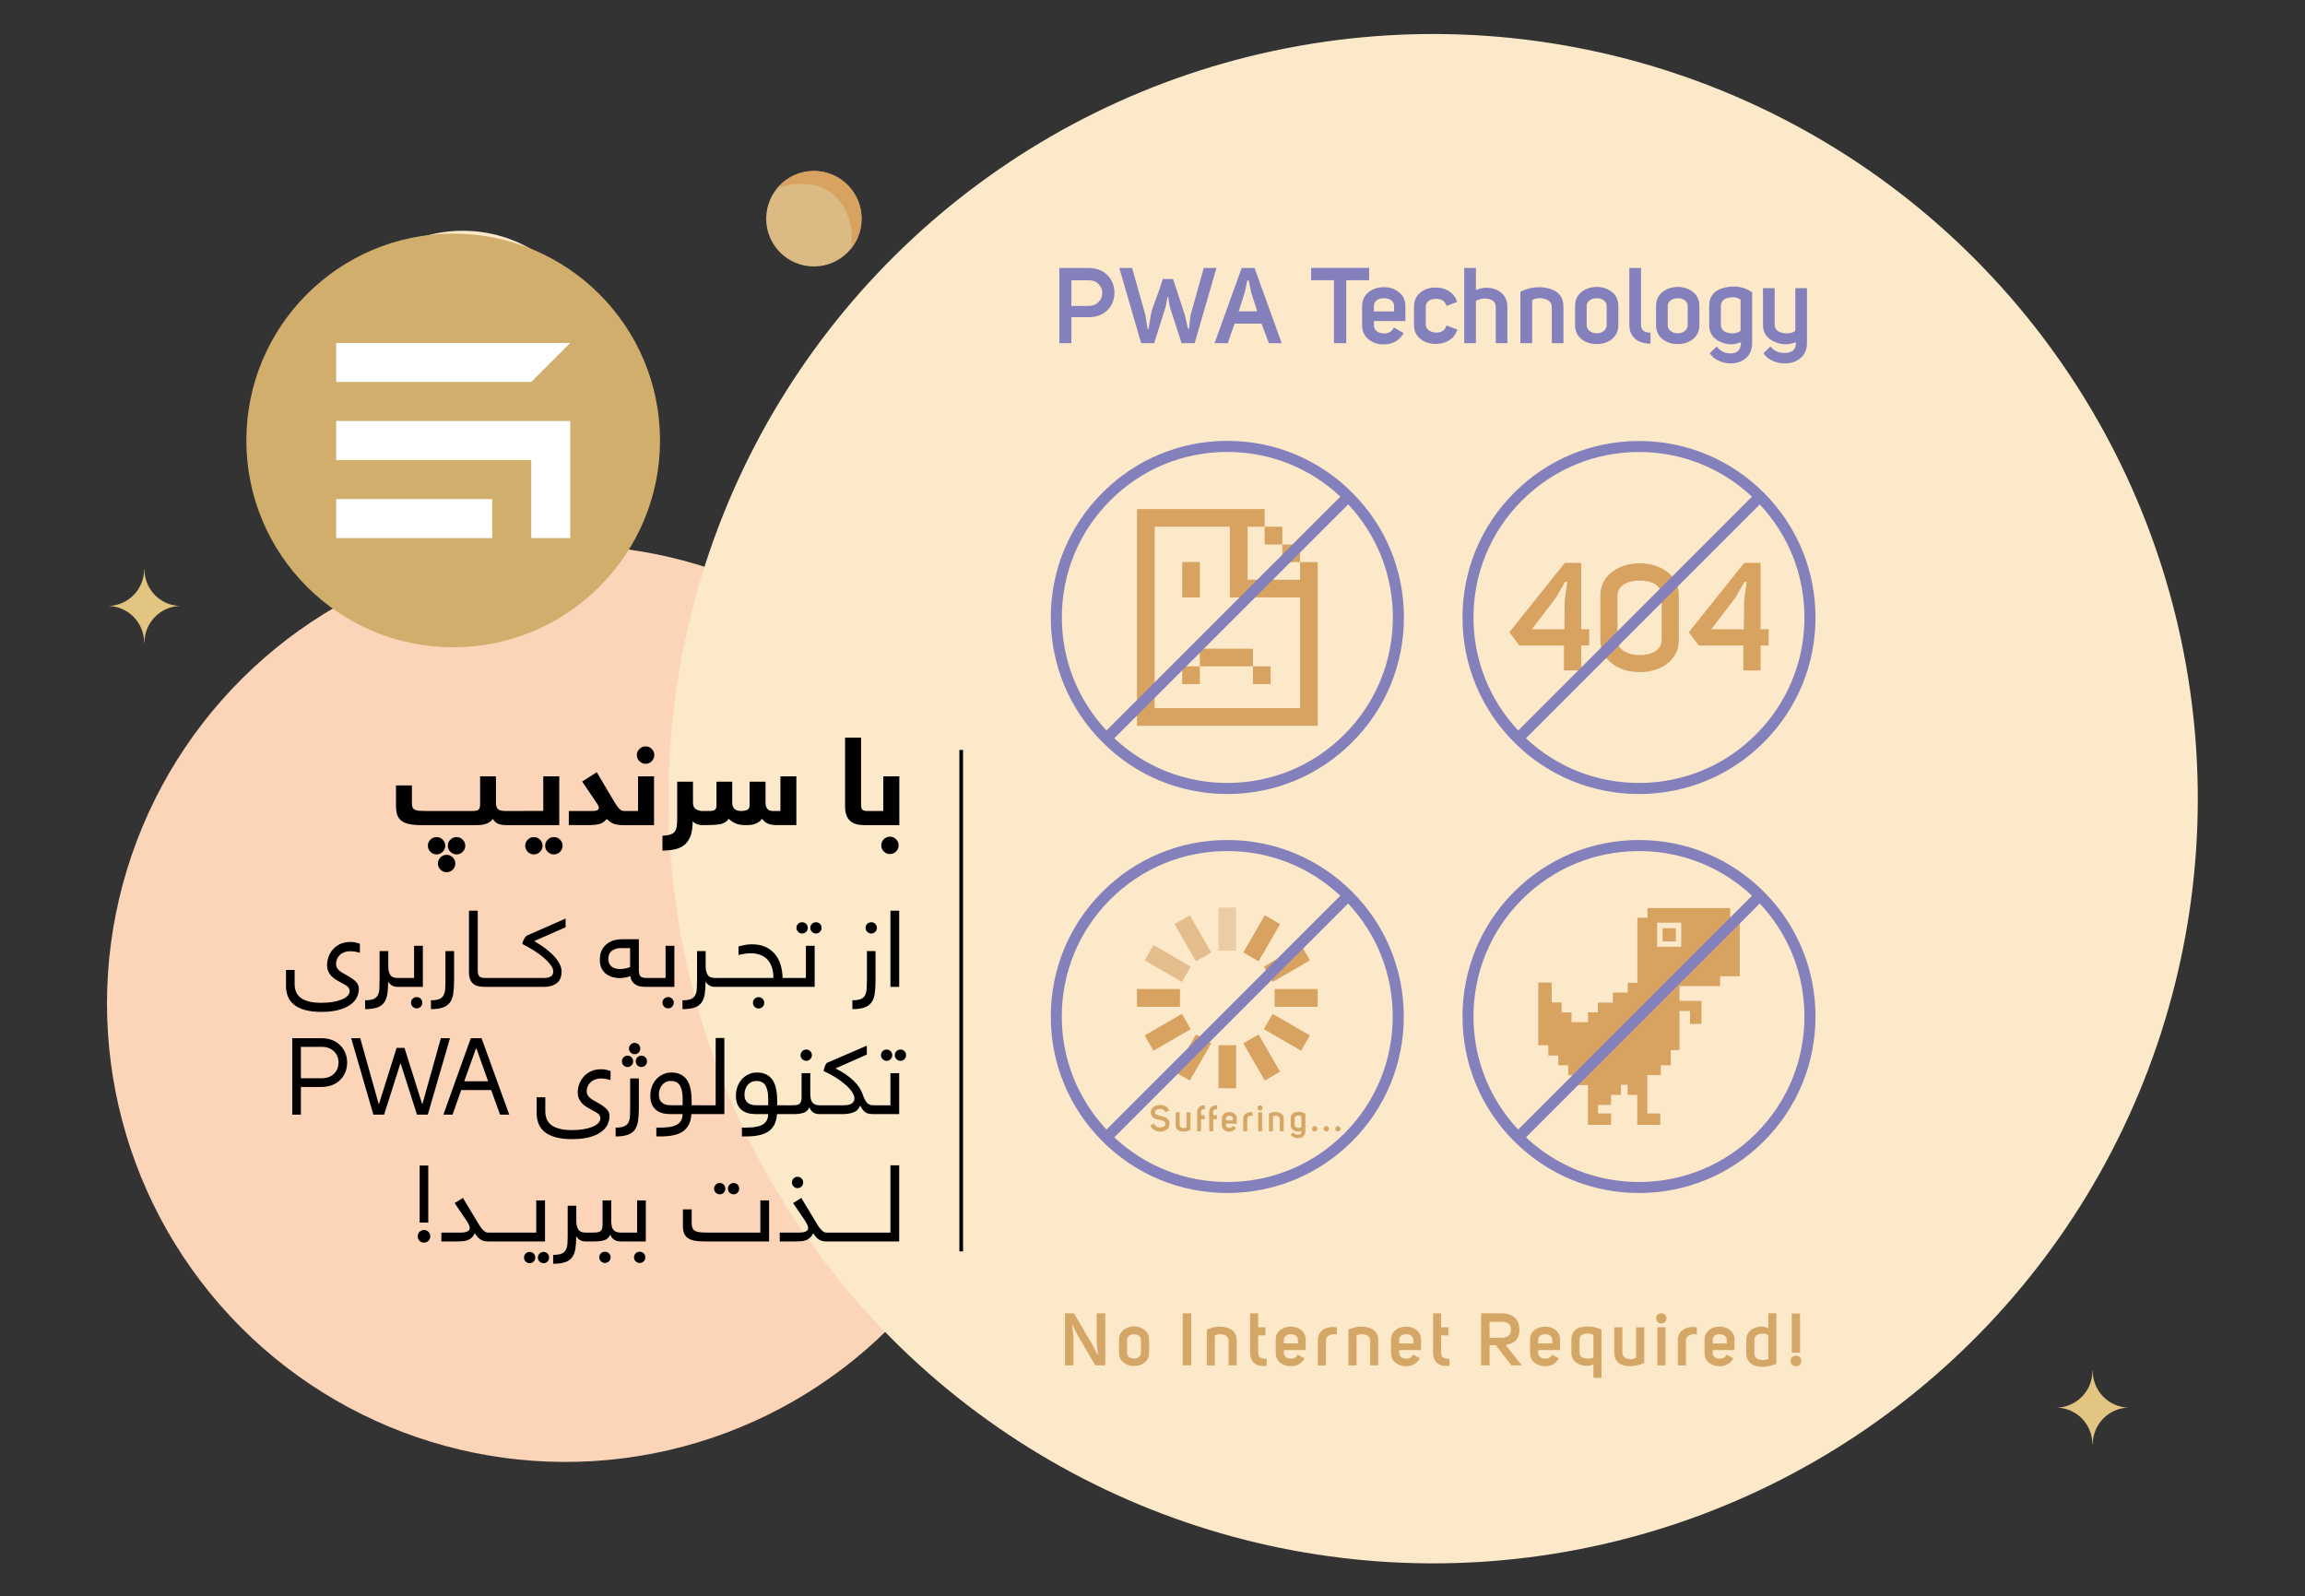 <?xml version="1.0" encoding="UTF-8"?>
<!DOCTYPE svg PUBLIC "-//W3C//DTD SVG 1.1//EN" "http://www.w3.org/Graphics/SVG/1.1/DTD/svg11.dtd">
<!-- Creator: CorelDRAW X7 -->
<svg xmlns="http://www.w3.org/2000/svg" xml:space="preserve" width="100%" height="100%" version="1.1" style="shape-rendering:geometricPrecision; text-rendering:geometricPrecision; image-rendering:optimizeQuality; fill-rule:evenodd; clip-rule:evenodd"
viewBox="0 0 33132 22946"
 xmlns:xlink="http://www.w3.org/1999/xlink">
 <rect x="0" y="0" width="33132" height="22946" fill="#333333" stroke="none"/>
 <defs>
  <style type="text/css">
   <![CDATA[
    .fil0 {fill:none}
    .fil13 {fill:#EBCCA6}
    .fil8 {fill:#D2AE6D}
    .fil14 {fill:#E5BD8D}
    .fil11 {fill:#D8A261}
    .fil12 {fill:#8480BC}
    .fil2 {fill:#FCD5B8}
    .fil1 {fill:#FCE9CA}
    .fil9 {fill:white}
    .fil6 {fill:#DBBB83;fill-rule:nonzero}
    .fil4 {fill:#D5A767;fill-rule:nonzero}
    .fil7 {fill:#D8A261;fill-rule:nonzero}
    .fil5 {fill:#8480BC;fill-rule:nonzero}
    .fil10 {fill:black;fill-rule:nonzero}
    .fil3 {fill:#E3C582;fill-rule:nonzero}
   ]]>
  </style>
 </defs>
 <g id="Layer_x0020_1">
  <g id="_2565968748192">
   <rect class="fil0" width="33132" height="22946"/>
   <g>
    <g>
     <circle class="fil1" transform="matrix(-0.151 0.131 0.131 0.151 6652.95 5275.05)" r="9796"/>
     <circle class="fil2" transform="matrix(-0.507 0.442 0.442 0.507 8126.9 14424.7)" r="9796"/>
     <circle class="fil1" transform="matrix(-0.846 0.737 0.737 0.846 20599.9 11480.2)" r="9796"/>
    </g>
    <path class="fil3" d="M1564 8710c281,10 506,240 508,525l4 0c2,-285 227,-515 507,-525 -281,-9 -507,-241 -507,-528l-4 0c0,287 -226,519 -508,528z"/>
    <path class="fil4" d="M15430 19208l0 418 -122 0 0 -749 129 0 260 442 77 149 8 -1 -18 -162 0 -428 123 0 0 749 -143 0 -255 -434 -70 -143 -8 2 19 157zm872 -29c-27,0 -50,6 -69,19 -21,14 -32,33 -32,57l0 191c0,25 11,45 32,61 20,14 42,21 69,21 24,0 47,-7 66,-21 21,-16 32,-36 32,-61l0 -191c0,-24 -10,-44 -32,-57 -19,-13 -41,-19 -66,-19zm-217 76c0,-60 23,-107 68,-142 41,-31 91,-47 149,-48 58,1 107,17 147,48 45,35 68,82 68,142l0 191c0,60 -23,107 -68,142 -40,31 -89,47 -147,47 -60,0 -109,-16 -149,-47 -45,-35 -68,-82 -68,-142l0 -191zm915 -378l122 0 0 749 -122 0 0 -749zm347 237c89,-45 180,-57 273,-35 104,24 156,86 156,185l0 362 -116 0 0 -361c-2,-43 -28,-70 -78,-82 -45,-11 -85,-6 -119,15l0 428 -116 0 0 -512zm860 517c-69,10 -124,0 -167,-29 -47,-34 -71,-88 -71,-162l0 -563 116 0 0 201 104 0 0 116 -104 0 0 245c0,39 12,65 37,78 17,9 45,14 85,14l0 100zm449 -376c0,-24 -11,-44 -32,-58 -20,-13 -43,-19 -70,-19 -28,0 -51,6 -69,20 -21,15 -31,34 -30,59l0 53 201 0 0 -55zm95 270c-42,75 -108,113 -197,113 -58,0 -108,-16 -149,-47 -45,-35 -67,-82 -68,-142l0 -192c0,-60 23,-107 68,-142 41,-31 90,-46 149,-46 58,0 107,15 146,46 46,35 68,82 68,142l0 149 -313 0 0 43c-1,21 8,39 24,54 15,14 35,22 59,25 56,6 94,-13 116,-58l97 55zm353 -447c9,-3 26,-4 50,-4 21,0 42,2 62,6l0 103c-34,-10 -67,-8 -100,6 -38,15 -57,41 -57,75l0 362 -116 0 0 -364c0,-76 34,-131 102,-165 13,-7 31,-13 52,-18l7 -1zm278 36c90,-45 181,-57 274,-35 103,24 155,86 155,185l0 362 -116 0 0 -361c-2,-43 -28,-70 -78,-82 -45,-11 -84,-6 -118,15l0 428 -117 0 0 -512zm932 141c0,-24 -11,-44 -32,-58 -20,-13 -43,-19 -70,-19 -28,0 -51,6 -69,20 -21,15 -31,34 -30,59l0 53 201 0 0 -55zm95 270c-42,75 -108,113 -197,113 -58,0 -108,-16 -149,-47 -45,-35 -67,-82 -68,-142l0 -192c0,-60 23,-107 68,-142 41,-31 90,-46 149,-46 58,0 107,15 146,46 46,35 68,82 68,142l0 149 -313 0 0 43c-1,21 7,39 24,54 15,14 35,22 59,25 56,6 94,-13 116,-58l97 55zm427 106c-69,10 -124,0 -166,-29 -48,-34 -71,-88 -71,-162l0 -563 115 0 0 201 105 0 0 116 -105 0 0 245c0,39 12,65 37,78 17,9 45,14 85,14l0 100zm1039 -5l-149 0 -225 -290 -90 0 0 290 -122 0 0 -749 289 0c79,0 140,18 185,54 50,39 76,99 78,178 0,131 -66,205 -198,223l232 294zm-296 -397c93,0 139,-40 139,-119 0,-76 -46,-112 -139,-110l-168 0 0 229 168 0zm733 26c0,-24 -11,-44 -32,-58 -20,-13 -43,-19 -70,-19 -28,0 -52,6 -70,20 -20,15 -30,34 -29,59l0 53 201 0 0 -55zm95 270c-43,75 -108,113 -197,113 -59,0 -108,-16 -149,-47 -45,-35 -68,-82 -68,-142l0 -192c0,-60 23,-107 68,-142 40,-31 90,-46 149,-46 58,0 107,15 146,46 45,35 68,82 68,142l0 149 -313 0 0 43c-1,21 7,39 24,54 15,14 34,22 58,25 56,6 95,-13 117,-58l97 55zm613 280l-116 0 0 -194c-69,29 -138,28 -206,-2 -73,-32 -110,-87 -111,-163l0 -188c0,-104 53,-166 158,-185 89,-17 180,-4 275,38l0 694zm-116 -619c-44,-19 -86,-24 -129,-14 -47,11 -71,39 -71,84l0 190c3,41 28,67 75,77 38,10 80,7 125,-8l0 -329zm730 405c-103,44 -197,57 -282,38 -99,-21 -148,-82 -148,-183l0 -368 116 0 0 370c3,43 28,70 76,83 44,11 85,7 122,-14l0 -439 116 0 0 513zm172 -641c0,-21 7,-39 21,-53 15,-14 32,-21 53,-21 21,0 39,7 52,21 15,14 22,32 22,53 0,21 -7,39 -22,53 -14,14 -31,21 -52,21 -21,0 -38,-7 -53,-21 -14,-15 -21,-33 -21,-53zm17 127l0 549 117 0 0 -549 -117 0zm456 1c9,-3 26,-4 50,-4 21,0 42,2 62,6l0 103c-34,-10 -67,-8 -100,6 -38,15 -57,41 -57,75l0 362 -116 0 0 -364c0,-76 34,-131 102,-165 13,-7 31,-13 52,-18l7 -1zm541 177c0,-24 -11,-44 -32,-58 -20,-13 -43,-19 -70,-19 -28,0 -52,6 -70,20 -20,15 -30,34 -29,59l0 53 201 0 0 -55zm95 270c-43,75 -108,113 -197,113 -59,0 -108,-16 -149,-47 -45,-35 -68,-82 -68,-142l0 -192c0,-60 23,-107 68,-142 40,-31 90,-46 149,-46 58,0 107,15 146,46 45,35 68,82 68,142l0 149 -313 0 0 43c-1,21 7,39 24,54 15,14 34,22 58,25 56,6 95,-13 117,-58l97 55zm619 -649l0 727c-99,40 -189,52 -270,37 -101,-18 -155,-77 -163,-179l0 -202c0,-77 37,-133 112,-167 70,-32 139,-32 205,0l0 -216 116 0zm-116 315c-36,-23 -77,-29 -122,-18 -48,12 -74,39 -78,81l0 207c2,44 28,71 78,82 43,10 84,7 122,-10l0 -342zm456 253l-119 0 0 -564 119 0 0 564zm-136 118c0,-22 8,-40 23,-55 14,-15 32,-22 53,-22 22,0 41,7 56,22 15,15 22,33 22,55 0,21 -7,40 -22,55 -15,15 -34,22 -56,22 -21,0 -39,-7 -53,-22 -15,-15 -23,-33 -23,-55z"/>
    <path class="fil5" d="M15400 4933l-173 0 0 -1081 418 0c117,0 211,37 281,111 62,68 93,149 93,244 0,97 -31,178 -93,243 -69,73 -162,109 -279,109l-247 0 0 374zm245 -536c62,0 112,-20 150,-60 33,-35 49,-77 49,-127 0,-48 -17,-90 -51,-125 -36,-39 -86,-57 -148,-56l-245 0 0 368 245 0zm945 536l-187 0 -314 -1081 184 0 191 676c-1,0 9,67 32,202l13 0 34 -209c11,-72 49,-156 86,-258 38,-108 67,-192 85,-252l148 0 168 513c-1,0 14,67 46,203l14 0 24 -202 189 -673 182 0 -313 1081 -188 0 -171 -529 -21 -135 -11 0c-17,89 -25,134 -24,134l-167 530zm1258 -1081l185 0 390 1081 -184 0 -106 -281 -387 0c-12,35 -28,82 -50,141l-48 140 -190 0 390 -1081zm136 349l-34 -170 -21 0 -37 173 -87 271 267 0 -88 -274zm1696 -351l0 178 -329 0 0 905 -177 0 0 -905 -328 0 0 -178 834 0zm359 547c0,-35 -16,-63 -46,-84 -29,-18 -62,-27 -101,-27 -41,0 -75,9 -101,29 -29,21 -43,50 -42,85l0 77 290 0 0 -80zm137 391c-61,107 -156,161 -284,162 -85,0 -156,-22 -215,-68 -65,-50 -98,-119 -98,-204l0 -278c0,-87 33,-155 98,-204 58,-45 130,-68 215,-68 83,0 154,23 211,68 65,49 98,117 98,204l0 215 -452 0 0 63c-1,30 10,56 35,78 21,19 49,31 84,35 81,9 137,-19 168,-84l140 81zm149 -384c0,-86 33,-154 98,-204 58,-45 129,-67 214,-67 69,0 130,15 183,47 62,37 104,90 124,160l-153 58c-20,-72 -73,-106 -157,-102 -86,4 -132,40 -140,107l0 270c4,32 19,57 47,76 26,19 57,29 93,31 84,4 137,-30 157,-102l156 58c-20,70 -61,124 -125,160 -54,32 -116,47 -185,47 -85,0 -156,-22 -214,-67 -65,-49 -98,-118 -98,-204l0 -268zm890 -552l0 317c102,-43 201,-44 297,-3 103,46 155,129 155,249l0 518 -167 0 0 -519c0,-64 -36,-103 -108,-118 -66,-12 -125,-2 -177,31l0 606 -168 0 0 -1081 168 0zm639 342c130,-65 261,-82 395,-51 150,35 224,124 224,268l0 522 -167 0 0 -521c-3,-62 -40,-101 -112,-119 -65,-15 -122,-8 -171,22l0 618 -169 0 0 -739zm1098 93c-39,0 -72,9 -99,28 -30,20 -46,48 -46,82l0 276c0,36 16,65 46,88 28,20 61,30 99,30 36,0 68,-10 96,-30 31,-23 46,-52 46,-88l0 -276c0,-35 -15,-62 -46,-82 -27,-19 -59,-28 -96,-28zm-312 110c0,-86 32,-154 97,-204 59,-45 131,-68 215,-69 84,1 154,24 213,69 65,50 97,118 97,204l0 276c0,87 -32,155 -97,205 -59,45 -129,67 -213,68 -85,-1 -157,-23 -215,-68 -65,-50 -97,-118 -97,-205l0 -276zm1085 542c-96,0 -172,-24 -226,-73 -52,-48 -79,-114 -79,-199l0 -815 168 0 0 815c0,77 46,115 137,115l0 157zm392 -652c-39,0 -72,9 -99,28 -31,20 -46,48 -46,82l0 276c0,36 15,65 46,88 28,20 61,30 99,30 36,0 68,-10 96,-30 30,-23 46,-52 46,-88l0 -276c0,-35 -15,-62 -46,-82 -27,-19 -59,-28 -96,-28zm-313 110c0,-86 33,-154 98,-204 59,-45 131,-68 215,-69 83,1 154,24 213,69 65,50 97,118 97,204l0 276c0,87 -32,155 -97,205 -59,45 -130,67 -213,68 -86,-1 -157,-23 -215,-68 -65,-50 -98,-118 -98,-205l0 -276zm872 583c53,70 123,103 211,100 93,-5 138,-59 137,-162 -102,43 -203,41 -301,-7 -104,-48 -155,-128 -155,-239l0 -274c0,-144 77,-233 233,-267 145,-30 273,-7 384,70l0 732c0,83 -25,151 -75,201 -44,46 -104,75 -177,86 -69,10 -136,2 -202,-23 -69,-26 -120,-67 -155,-120l100 -97zm343 -673c-47,-33 -104,-42 -172,-28 -73,16 -110,56 -111,119l0 275c4,62 41,99 111,113 67,14 124,3 172,-30l0 -449zm954 -165l0 791c0,83 -26,151 -78,201 -46,46 -106,75 -182,86 -71,10 -140,2 -208,-23 -70,-26 -122,-67 -157,-120l101 -97c52,68 126,99 223,92 102,-8 149,-60 141,-154 -104,43 -207,41 -309,-7 -109,-48 -163,-128 -163,-239l0 -530 168 0 0 531c4,62 43,99 119,113 71,14 130,3 178,-30l0 -614 167 0z"/>
    <path class="fil6" d="M11013 3144c0,379 307,686 686,686 378,0 685,-307 685,-686 0,-379 -307,-686 -685,-686 -379,0 -686,307 -686,686z"/>
    <path class="fil7" d="M12229 3579c97,-118 155,-270 155,-435 0,-379 -307,-686 -685,-686 -212,0 -401,96 -527,246 0,0 518,-198 837,120 318,319 220,755 220,755z"/>
    <circle class="fil8" cx="6514" cy="6331" r="2973"/>
    <path class="fil9" d="M7075 7173l0 561 -2243 0 0 -561 2243 0zm-2243 -1683l0 -561c1122,0 2243,0 3365,0l-561 561c-935,0 -1869,0 -2804,0zm3365 561c0,561 0,1122 0,1683l-561 0 0 -1122 0 0 -2804 0 0 -561c1122,0 2243,0 3365,0z"/>
    <path class="fil10" d="M7270 11860c-34,0 -68,-5 -102,-16 -34,-12 -62,-36 -84,-73 -14,20 -31,36 -50,48 -19,12 -40,21 -62,27 -23,6 -46,10 -70,12 -24,1 -48,2 -71,2l-774 0c-70,0 -128,-5 -175,-15 -47,-10 -85,-26 -113,-48 -28,-23 -48,-52 -60,-87 -11,-35 -17,-78 -17,-129l0 -291 229 0 0 260c0,24 3,42 9,56 6,13 16,24 31,32 16,8 36,13 62,16 26,2 59,3 99,3l672 0c40,0 68,-6 84,-18 15,-13 23,-40 23,-83l0 -397 228 0 0 377c0,43 9,75 27,93 18,19 56,28 114,28 9,0 18,1 26,3 8,2 16,6 22,13 7,6 12,15 15,28 4,13 5,31 5,54 0,40 -5,67 -16,82 -12,16 -29,23 -52,23zm6573 -1080l-53 0 0 7207 53 0 0 -3525 0 -3682zm-3905 5234c-4,63 -17,114 -39,155 -22,41 -52,74 -90,98 -38,25 -83,42 -135,52 -53,11 -111,16 -176,16l-64 0 0 -127 47 0c47,0 91,-3 131,-7 41,-5 75,-14 104,-28 30,-14 53,-33 69,-58 17,-25 26,-59 27,-101l-173 0c-42,0 -80,-4 -115,-13 -36,-10 -66,-25 -93,-46 -26,-21 -46,-48 -61,-82 -15,-33 -22,-75 -22,-125 0,-42 7,-83 20,-123 14,-40 34,-75 60,-106 27,-30 58,-55 96,-74 37,-19 79,-29 127,-29 53,0 98,10 135,29 37,19 67,46 90,80 23,35 39,77 49,126 11,49 16,104 16,164l0 72 108 0c40,0 61,21 61,62 0,25 -5,42 -15,52 -9,9 -25,13 -46,13l-111 0zm-467 -279c0,52 15,90 45,115 30,25 74,37 132,37l164 0 0 -101c0,-77 -13,-137 -38,-182 -26,-44 -70,-66 -132,-66 -29,0 -55,6 -76,17 -22,12 -39,27 -53,46 -14,19 -25,40 -32,64 -7,23 -10,47 -10,70zm577 279c-41,0 -61,-20 -61,-61 0,-25 4,-43 14,-52 10,-9 25,-14 47,-14l239 0 0 -967 125 0 0 1094 -364 0zm1120 0c-4,63 -17,114 -39,155 -22,41 -52,74 -90,98 -38,25 -83,42 -136,52 -52,11 -110,16 -175,16l-64 0 0 -127 47 0c47,0 91,-3 131,-7 40,-5 75,-14 104,-28 30,-14 52,-33 69,-58 17,-25 26,-59 27,-101l-173 0c-42,0 -81,-4 -116,-13 -35,-10 -65,-25 -92,-46 -26,-21 -46,-48 -61,-82 -15,-33 -22,-75 -22,-125 0,-42 7,-83 20,-123 14,-40 34,-75 60,-106 26,-30 58,-55 95,-74 38,-19 80,-29 128,-29 53,0 98,10 135,29 37,19 67,46 90,80 23,35 39,77 49,126 11,49 16,104 16,164l0 72 107 0c41,0 62,21 62,62 0,25 -5,42 -15,52 -9,9 -25,13 -47,13l-110 0zm-467 -279c0,52 15,90 45,115 29,25 74,37 132,37l164 0 0 -101c0,-77 -13,-137 -38,-182 -26,-44 -70,-66 -132,-66 -29,0 -55,6 -76,17 -22,12 -39,27 -54,46 -14,19 -24,40 -31,64 -7,23 -10,47 -10,70zm577 279c-41,0 -62,-20 -62,-61 0,-25 5,-43 15,-52 10,-9 25,-14 47,-14l102 0c25,0 46,-1 63,-3 18,-2 32,-7 44,-14 12,-8 20,-19 26,-34 6,-15 9,-35 9,-60l0 -351 125 0 0 294c0,25 2,48 6,69 3,21 10,39 20,53 10,14 24,26 41,34 18,8 40,12 67,12 41,0 61,21 61,62 0,25 -5,42 -14,52 -10,9 -26,13 -47,13 -40,0 -72,-9 -97,-28 -24,-19 -41,-43 -49,-71 -19,42 -48,69 -87,81 -39,12 -87,18 -145,18l-125 0zm229 -847c0,-23 9,-42 24,-58 17,-16 36,-23 58,-23 23,0 42,7 57,23 16,16 24,35 24,58 0,22 -8,41 -24,57 -15,16 -34,24 -57,24 -22,0 -41,-8 -58,-24 -15,-16 -24,-35 -24,-57zm273 847c-41,0 -61,-20 -61,-61 0,-25 5,-43 14,-52 10,-9 26,-14 47,-14l344 0c56,0 97,-9 121,-27 24,-18 37,-42 37,-71 0,-27 -12,-58 -34,-93 -23,-34 -54,-69 -94,-104 -40,-35 -87,-70 -140,-104 -54,-34 -112,-65 -174,-93 1,-12 3,-25 7,-38 3,-13 7,-25 12,-37 5,-11 10,-20 15,-28 5,-8 9,-13 13,-15l573 -247 0 128 -450 199c108,55 194,114 258,176 64,62 107,125 128,187 13,36 24,65 36,86 11,21 23,38 36,51 12,12 26,20 41,24 15,4 32,6 51,6 41,0 61,21 61,62 0,25 -4,42 -14,52 -10,9 -25,13 -47,13 -21,0 -41,-1 -59,-3 -18,-3 -34,-8 -50,-16 -15,-9 -30,-21 -43,-36 -14,-16 -27,-37 -40,-64l-6 0c-19,48 -52,80 -98,95 -46,17 -102,24 -168,24l-316 0zm780 0c-41,0 -61,-20 -61,-61 0,-25 5,-43 14,-52 10,-9 26,-14 47,-14l239 0 0 -462 126 0 0 589 -365 0zm103 -847c0,-23 8,-42 24,-58 16,-16 35,-23 57,-23 23,0 42,7 57,23 16,16 24,35 24,58 0,22 -8,41 -24,57 -15,16 -34,24 -57,24 -22,0 -41,-8 -57,-24 -16,-16 -24,-35 -24,-57zm199 0c0,-23 8,-42 24,-58 16,-16 35,-23 58,-23 22,0 41,7 57,23 15,16 23,35 23,58 0,22 -8,41 -23,57 -16,16 -35,24 -57,24 -23,0 -42,-8 -58,-24 -16,-16 -24,-35 -24,-57zm-8537 457l0 398 -124 0 0 -1099 418 0c116,0 209,36 278,109 62,66 93,147 93,241 0,95 -31,175 -92,241 -69,73 -162,109 -278,110l-295 0zm294 -125c80,0 142,-23 187,-71 40,-42 60,-94 60,-157 0,-61 -21,-113 -61,-155 -46,-47 -108,-70 -186,-69l-294 0 0 452 294 0zm1195 -437l256 813 267 -952 131 0 -319 1099 -155 0 -237 -742 -236 742 -154 0 -319 -1099 130 0 267 952 256 -813 113 0zm953 -139l155 0 398 1099 -132 0 -128 -354 -431 0 -124 354 -132 0 394 -1099zm249 619l-171 -481 -172 481 343 0zm-860 2031l-124 0 0 -820 124 0 0 820zm-151 198c-1,-26 8,-47 25,-64 17,-18 39,-27 64,-27 26,0 47,9 65,27 17,17 26,38 26,64 0,25 -9,47 -26,64 -18,18 -39,26 -65,26 -25,0 -47,-8 -64,-26 -17,-17 -26,-39 -25,-64zm1010 73c-42,0 -77,-8 -105,-26 -29,-17 -58,-49 -86,-93 -12,27 -26,49 -44,65 -18,17 -38,29 -60,37 -22,7 -45,12 -69,14 -25,2 -49,3 -74,3l-233 0 0 -127 274 0c43,0 76,-5 99,-16 23,-11 35,-26 35,-47 0,-19 -6,-39 -16,-58 -10,-20 -23,-41 -38,-63l-163 -240 119 -74 184 305c20,34 38,63 53,88 15,24 30,44 44,59 14,15 27,27 40,35 13,7 26,11 40,11 41,0 62,21 62,61 0,26 -5,43 -15,53 -10,9 -25,13 -47,13zm0 0c-41,0 -61,-20 -61,-61 0,-26 5,-43 14,-52 10,-9 26,-14 47,-14l227 0c41,0 61,21 61,61 0,26 -5,43 -14,53 -10,9 -26,13 -47,13l-227 0zm227 0c-41,0 -61,-20 -61,-61 0,-26 5,-43 14,-52 10,-9 26,-14 47,-14l227 0c41,0 61,21 61,61 0,26 -5,43 -14,53 -10,9 -26,13 -47,13l-227 0zm227 0c-41,0 -61,-20 -61,-61 0,-26 4,-43 14,-52 10,-9 25,-14 47,-14l239 0 0 -463 126 0 0 590 -365 0zm63 232c0,-23 8,-42 24,-58 16,-15 35,-23 57,-23 23,0 42,8 58,23 15,16 23,35 23,58 0,22 -8,41 -23,57 -16,16 -35,24 -58,24 -22,0 -41,-8 -57,-24 -16,-16 -24,-35 -24,-57zm199 0c0,-23 8,-42 24,-58 16,-15 35,-23 58,-23 22,0 41,8 57,23 15,16 23,35 23,58 0,22 -8,41 -23,57 -16,16 -35,24 -57,24 -23,0 -42,-8 -58,-24 -16,-16 -24,-35 -24,-57zm686 -232c-34,0 -62,-7 -84,-22 -23,-16 -39,-34 -50,-54 0,73 -5,135 -13,186 -9,51 -26,92 -50,123 -25,31 -58,53 -101,67 -43,14 -99,21 -168,21l0 -128c50,0 89,-5 117,-16 28,-10 49,-28 63,-52 14,-23 23,-54 25,-92 3,-37 4,-82 4,-135l0 -411 124 0 0 218c0,52 10,93 29,123 18,30 53,45 104,45 41,0 62,21 62,61 0,26 -5,43 -15,53 -10,9 -25,13 -47,13zm0 0c-41,0 -62,-20 -62,-61 0,-26 5,-43 15,-52 10,-9 25,-14 47,-14l102 0c25,0 45,-1 63,-3 17,-2 32,-7 44,-15 12,-7 20,-18 26,-33 6,-15 9,-35 9,-61l0 -351 125 0 0 295c0,25 2,48 6,69 3,21 10,39 20,53 10,14 24,25 41,34 18,8 40,12 67,12 40,0 61,21 61,61 0,26 -5,43 -15,53 -9,9 -25,13 -46,13 -40,0 -72,-9 -97,-28 -25,-19 -41,-43 -50,-71 -18,42 -47,69 -86,81 -39,12 -87,18 -145,18l-125 0zm197 228c0,-22 8,-41 24,-57 16,-16 35,-23 58,-23 22,0 41,7 57,23 16,16 24,35 24,57 0,23 -8,42 -24,58 -16,16 -35,24 -57,24 -23,0 -42,-8 -58,-24 -16,-16 -24,-35 -24,-58zm305 -228c-41,0 -61,-20 -61,-61 0,-26 4,-43 14,-52 10,-9 25,-14 47,-14l239 0 0 -463 125 0 0 590 -364 0zm194 228c0,-22 8,-41 24,-57 16,-16 36,-23 58,-23 22,0 41,7 57,23 16,16 24,35 24,57 0,23 -8,42 -24,58 -16,16 -35,24 -57,24 -22,0 -42,-8 -58,-24 -16,-16 -24,-35 -24,-58zm1942 -228l-929 0c-59,0 -109,-4 -148,-12 -39,-8 -71,-21 -95,-39 -24,-18 -41,-41 -51,-69 -11,-28 -16,-63 -16,-103l0 -238 126 0 0 192c0,31 4,57 12,75 7,19 20,34 39,44 18,9 43,16 74,19 32,3 73,4 122,4l740 0 0 -463 126 0 0 590zm-791 -759c0,-22 8,-41 24,-57 16,-16 35,-24 57,-24 23,0 42,8 58,24 16,16 23,35 23,57 0,23 -7,42 -23,58 -16,16 -35,24 -58,24 -22,0 -41,-8 -57,-24 -16,-16 -24,-35 -24,-58zm199 0c0,-22 8,-41 24,-57 16,-16 35,-24 58,-24 22,0 41,8 57,24 16,16 23,35 23,57 0,23 -7,42 -23,58 -16,16 -35,24 -57,24 -23,0 -42,-8 -58,-24 -16,-16 -24,-35 -24,-58zm1416 759c-42,0 -77,-8 -105,-26 -29,-17 -57,-49 -86,-93 -12,27 -26,49 -44,65 -18,17 -38,29 -60,37 -22,7 -45,12 -69,14 -25,2 -49,3 -74,3l-233 0 0 -127 275 0c43,0 76,-5 98,-16 23,-11 35,-26 35,-47 0,-19 -5,-39 -16,-58 -10,-20 -22,-41 -37,-63l-163 -240 118 -74 184 305c20,34 38,63 53,88 16,24 30,44 44,59 14,15 28,27 40,35 13,7 26,11 40,11 41,0 62,21 62,61 0,26 -5,43 -15,53 -10,9 -25,13 -47,13zm-496 -848c0,-22 8,-41 24,-57 16,-16 35,-24 57,-24 23,0 42,8 58,24 15,16 23,35 23,57 0,23 -8,42 -23,58 -16,16 -35,24 -58,24 -22,0 -41,-8 -57,-24 -16,-16 -24,-35 -24,-58zm496 848c-41,0 -61,-20 -61,-61 0,-26 5,-43 15,-52 9,-9 25,-14 46,-14l227 0c41,0 62,21 62,61 0,26 -5,43 -15,53 -10,9 -25,13 -47,13l-227 0zm227 0c-41,0 -61,-20 -61,-61 0,-26 5,-43 14,-52 10,-9 26,-14 47,-14l227 0c41,0 61,21 61,61 0,26 -4,43 -14,53 -10,9 -25,13 -47,13l-227 0zm227 0c-41,0 -61,-20 -61,-61 0,-26 5,-43 14,-52 10,-9 26,-14 47,-14l227 0c41,0 61,21 61,61 0,26 -5,43 -14,53 -10,9 -26,13 -47,13l-227 0zm227 0c-41,0 -61,-20 -61,-61 0,-26 5,-43 14,-52 10,-9 26,-14 47,-14l239 0 0 -967 126 0 0 1094 -365 0zm-6266 -5432c0,-34 13,-63 37,-88 25,-24 54,-37 89,-37 34,0 63,13 88,37 24,25 37,54 37,88 0,34 -13,63 -37,88 -25,25 -54,37 -88,37 -34,0 -63,-12 -88,-37 -25,-25 -38,-54 -38,-88zm-144 -255c0,-34 13,-64 37,-88 25,-25 54,-37 88,-37 34,0 63,12 88,37 25,24 37,54 37,88 0,33 -12,63 -37,87 -25,25 -54,37 -88,37 -34,0 -63,-12 -88,-37 -24,-24 -37,-54 -37,-87zm287 0c0,-34 12,-64 37,-88 25,-25 54,-37 89,-37 34,0 63,12 88,37 24,24 37,54 37,88 0,33 -13,63 -37,87 -25,25 -54,37 -88,37 -34,0 -64,-12 -89,-37 -25,-24 -37,-54 -37,-87zm832 -297c-9,0 -18,-1 -26,-2 -9,-2 -16,-6 -23,-13 -6,-6 -11,-16 -15,-29 -4,-13 -5,-31 -5,-53 0,-40 6,-68 17,-83 11,-15 28,-23 52,-23l261 0c9,0 18,1 26,3 8,2 16,6 22,13 7,6 12,15 15,28 4,13 5,31 5,54 0,40 -5,67 -16,82 -11,16 -29,23 -52,23l-261 0zm261 0c-9,0 -18,-1 -27,-2 -8,-2 -15,-6 -22,-14 -7,-7 -12,-17 -15,-30 -4,-13 -5,-30 -5,-53 0,-40 5,-68 17,-83 11,-15 28,-22 52,-22l279 0 0 -497 230 0 0 701 -509 0zm19 297c0,-34 13,-64 37,-88 25,-25 54,-37 88,-37 34,0 63,12 88,37 25,24 37,54 37,88 0,33 -12,63 -37,87 -25,25 -54,37 -88,37 -34,0 -63,-12 -88,-37 -24,-24 -37,-54 -37,-87zm287 0c0,-34 12,-64 37,-88 25,-25 55,-37 89,-37 34,0 63,12 88,37 24,24 37,54 37,88 0,33 -13,63 -37,87 -25,25 -54,37 -88,37 -34,0 -64,-12 -89,-37 -25,-24 -37,-54 -37,-87zm1131 -297c-34,0 -62,-1 -86,-5 -25,-3 -45,-8 -63,-16 -17,-7 -34,-16 -49,-27 -16,-12 -32,-25 -48,-40 -34,40 -70,64 -110,74 -40,9 -82,14 -128,14l-307 0 0 -203 349 0c28,0 49,-4 63,-13 14,-8 20,-19 20,-31 0,-13 -5,-29 -16,-47 -12,-19 -32,-50 -63,-94l-161 -238 210 -134 212 358c22,38 42,70 58,96 17,26 31,46 45,61 13,16 26,26 38,33 12,6 24,9 36,9 10,0 18,1 27,3 9,2 16,6 23,13 6,6 11,15 14,28 3,13 5,31 5,54 0,40 -5,67 -17,82 -11,16 -28,23 -52,23zm187 -1006c0,-34 12,-63 37,-88 25,-25 54,-38 89,-38 34,0 63,12 88,37 24,25 37,55 37,89 0,34 -13,63 -37,88 -25,24 -54,37 -88,37 -34,0 -63,-13 -88,-37 -25,-25 -38,-54 -38,-88zm17 803l0 -498 230 0 0 701 -434 0c-9,0 -17,-1 -26,-2 -8,-2 -16,-6 -22,-13 -7,-6 -12,-16 -15,-29 -4,-13 -5,-31 -5,-53 0,-40 5,-68 16,-83 12,-15 29,-23 52,-23l204 0zm921 203c-16,0 -37,-3 -64,-11 -27,-7 -51,-22 -71,-45 -1,79 -10,146 -27,200 -18,53 -45,97 -80,130 -35,33 -80,56 -133,70 -55,14 -119,22 -195,23l0 -215c48,-1 86,-7 115,-17 28,-10 50,-25 64,-45 13,-19 23,-45 27,-76 4,-32 6,-69 6,-113l0 -525 227 0 0 300c0,46 14,78 42,95 28,17 57,26 89,26 9,0 18,1 26,3 8,2 16,6 23,13 6,6 11,15 15,28 3,13 5,31 5,54 0,40 -6,67 -17,82 -11,16 -29,23 -52,23zm71 -203c26,0 47,0 64,-1 17,-2 31,-5 42,-11 10,-6 18,-14 23,-25 5,-11 7,-27 7,-47l0 -337 226 0 0 300c0,38 10,67 30,89 21,21 53,32 96,32 34,0 63,-5 88,-15 24,-11 36,-33 36,-69l0 -337 229 0 0 300c0,81 35,121 104,121l110 0 0 -498 229 0 0 701 -270 0c-62,0 -109,-7 -141,-22 -32,-14 -59,-37 -81,-69 -18,23 -37,40 -57,52 -20,12 -40,21 -62,27 -21,6 -42,9 -62,11 -21,1 -40,1 -59,1 -60,0 -110,-9 -151,-29 -40,-19 -69,-40 -87,-62 -31,41 -72,67 -123,77 -51,9 -116,14 -194,14l-69 0c-9,0 -18,-1 -26,-2 -9,-2 -16,-6 -23,-13 -6,-6 -11,-16 -15,-29 -3,-13 -5,-31 -5,-53 0,-40 6,-68 17,-83 11,-15 28,-23 52,-23l72 0zm2400 98c0,40 -5,67 -17,82 -11,16 -28,23 -52,23l-74 0c-40,0 -77,-4 -110,-13 -33,-9 -62,-24 -86,-44 -24,-20 -43,-48 -56,-82 -14,-34 -21,-76 -21,-127l0 -992 230 0 0 960c0,42 7,68 21,79 15,11 36,16 63,16l33 0c10,0 18,1 27,3 8,2 15,6 22,13 7,6 12,15 15,28 4,13 5,31 5,54zm133 -98l0 -498 231 0 0 701 -434 0c-9,0 -18,-1 -26,-2 -9,-2 -16,-6 -23,-13 -6,-6 -11,-16 -15,-29 -4,-13 -5,-31 -5,-53 0,-40 6,-68 17,-83 11,-15 28,-23 52,-23l203 0zm-29 494c0,-34 12,-63 37,-88 25,-24 54,-37 89,-37 34,0 63,13 87,37 25,25 37,54 37,88 0,34 -12,63 -37,88 -24,25 -53,37 -87,37 -34,0 -64,-12 -89,-37 -25,-25 -37,-54 -37,-88zm-8432 1992c0,40 6,77 19,110 13,33 34,62 64,86 31,24 70,42 120,56 50,13 111,19 185,19 53,0 103,-4 152,-11 49,-8 92,-19 129,-33 38,-15 67,-32 89,-53 22,-21 33,-45 33,-71 0,-24 -8,-43 -23,-59 -15,-16 -45,-35 -88,-56 -30,-16 -58,-32 -85,-48 -26,-16 -48,-34 -67,-54 -19,-20 -34,-42 -45,-67 -12,-26 -17,-55 -17,-89 0,-39 7,-78 21,-118 13,-39 34,-75 62,-107 28,-33 63,-59 105,-79 42,-20 92,-30 149,-30 34,0 64,4 90,12 26,8 41,12 45,15l0 128c-21,-6 -43,-11 -67,-15 -24,-4 -47,-6 -71,-6 -34,0 -64,5 -90,16 -26,10 -47,24 -64,42 -17,17 -30,37 -38,58 -9,22 -13,43 -13,65 0,20 4,38 11,53 8,14 18,28 31,40 14,12 29,23 46,34 18,10 37,21 57,32 35,20 64,37 88,54 23,16 42,32 56,47 13,16 23,31 30,47 6,16 9,33 9,51 0,43 -10,84 -29,125 -20,39 -51,75 -94,105 -43,31 -98,56 -166,74 -68,19 -150,29 -246,29 -97,0 -177,-10 -243,-29 -65,-18 -118,-44 -157,-78 -40,-33 -69,-73 -86,-118 -18,-46 -26,-95 -26,-149l0 -229 124 0 0 201zm1479 42c-34,0 -62,-8 -85,-23 -22,-16 -39,-33 -50,-54 0,73 -4,136 -13,186 -9,51 -25,92 -50,123 -24,31 -58,54 -101,67 -43,14 -98,21 -167,21l0 -127c49,0 89,-6 117,-16 28,-11 49,-29 63,-53 14,-23 22,-54 25,-91 2,-38 3,-83 3,-136l0 -411 125 0 0 218c0,52 9,93 28,123 19,30 54,45 105,45 41,0 61,21 61,62 0,25 -5,43 -14,52 -10,9 -26,14 -47,14zm-1 0c-41,0 -61,-21 -61,-62 0,-25 5,-43 14,-52 10,-9 26,-14 47,-14l239 0 0 -462 126 0 0 590 -365 0zm195 228c0,-23 7,-42 24,-58 15,-15 35,-23 57,-23 23,0 42,8 58,23 15,16 23,35 23,58 0,22 -8,41 -23,57 -16,16 -35,24 -58,24 -22,0 -42,-8 -57,-24 -17,-16 -24,-35 -24,-57zm495 -742l124 0 0 427c0,76 -5,140 -13,192 -9,51 -25,93 -50,125 -25,31 -59,54 -102,68 -43,15 -99,22 -168,22l0 -127c50,0 89,-6 117,-16 28,-11 49,-29 63,-53 14,-23 22,-54 25,-91 2,-38 4,-83 4,-136l0 -411zm658 448c0,25 -5,43 -14,52 -10,9 -26,14 -47,14l-40 0c-33,0 -63,-4 -90,-11 -27,-6 -49,-18 -69,-34 -18,-16 -33,-38 -44,-65 -11,-27 -16,-61 -16,-102l0 -883 126 0 0 849c0,43 6,73 20,91 13,18 43,27 89,27l24 0c41,0 61,21 61,62zm-61 66c-41,0 -61,-21 -61,-62 0,-25 4,-43 14,-52 10,-9 25,-14 47,-14l227 0c41,0 61,21 61,62 0,25 -5,43 -14,52 -10,9 -26,14 -47,14l-227 0zm227 0c-41,0 -61,-21 -61,-62 0,-25 4,-43 14,-52 10,-9 25,-14 47,-14l227 0c41,0 61,21 61,62 0,25 -5,43 -15,52 -9,9 -25,14 -46,14l-227 0zm227 0c-41,0 -62,-21 -62,-62 0,-25 5,-43 15,-52 10,-9 25,-14 47,-14l366 0c38,0 69,-6 94,-20 26,-13 38,-38 38,-76 0,-27 -12,-57 -38,-91 -25,-34 -58,-69 -100,-105 -41,-35 -88,-70 -142,-104 -54,-34 -108,-65 -164,-92 1,-13 4,-25 9,-38 5,-13 10,-25 16,-35 7,-11 13,-21 20,-29 6,-8 12,-14 16,-17l561 -247 0 125 -451 199c71,42 132,82 182,122 50,40 91,79 122,116 32,37 54,72 68,106 15,35 22,67 22,97 0,22 -4,45 -10,71 -7,26 -19,49 -37,71 -19,21 -45,39 -79,53 -33,14 -77,22 -130,22l-363 0zm1290 -401c0,43 14,78 41,104 27,27 70,41 129,41 23,0 47,-3 73,-8 26,-5 50,-12 70,-20l0 -273 -135 0c-49,0 -90,13 -125,37 -35,25 -53,65 -53,119zm160 275c-25,0 -53,-4 -85,-11 -32,-7 -63,-20 -92,-39 -30,-19 -54,-45 -75,-80 -20,-34 -30,-79 -30,-134 0,-55 9,-101 29,-139 19,-37 44,-67 75,-90 30,-24 64,-41 102,-51 37,-10 74,-15 111,-15l244 0 0 439c0,43 6,73 20,91 13,18 42,27 88,27l37 0c41,0 61,21 61,62 0,25 -5,43 -14,52 -10,9 -26,14 -47,14l-52 0c-26,0 -52,-3 -76,-7 -24,-5 -45,-13 -64,-25 -19,-12 -35,-27 -49,-47 -13,-19 -21,-44 -26,-75 -22,8 -47,15 -75,20 -28,5 -56,8 -82,8zm424 126c-41,0 -61,-21 -61,-62 0,-25 4,-43 14,-52 10,-9 25,-14 47,-14l239 0 0 -462 126 0 0 590 -365 0zm194 228c0,-23 8,-42 24,-58 16,-15 36,-23 58,-23 22,0 42,8 57,23 16,16 24,35 24,58 0,22 -8,41 -24,57 -15,16 -35,24 -57,24 -22,0 -42,-8 -58,-24 -16,-16 -24,-35 -24,-57zm754 -228c-34,0 -62,-8 -84,-23 -23,-16 -39,-33 -50,-54 0,73 -5,136 -13,186 -9,51 -26,92 -50,123 -25,31 -58,54 -101,67 -43,14 -99,21 -168,21l0 -127c50,0 89,-6 117,-16 28,-11 49,-29 63,-53 14,-23 23,-54 25,-91 3,-38 4,-83 4,-136l0 -411 124 0 0 218c0,52 10,93 29,123 18,30 53,45 104,45 41,0 62,21 62,62 0,25 -5,43 -15,52 -10,9 -25,14 -47,14zm0 0c-41,0 -62,-21 -62,-62 0,-25 5,-43 15,-52 10,-9 25,-14 47,-14l226 0c41,0 62,21 62,62 0,25 -5,43 -15,52 -10,9 -25,14 -47,14l-226 0zm226 0c-40,0 -61,-21 -61,-62 0,-25 5,-43 15,-52 9,-9 25,-14 46,-14l615 0c0,-65 -9,-120 -26,-165 -17,-45 -41,-81 -70,-110 -30,-28 -65,-48 -105,-61 -40,-13 -81,-19 -125,-19 -30,0 -61,2 -94,8 -34,5 -61,11 -82,18l0 -123c20,-6 47,-13 81,-20 34,-8 70,-12 110,-12 77,0 143,13 198,38 55,26 100,61 137,105 36,44 63,96 80,155 17,59 27,121 28,186l95 0c41,0 61,21 61,62 0,25 -5,43 -14,52 -10,9 -26,14 -47,14l-842 0zm321 229c0,-22 7,-41 24,-57 15,-16 35,-24 57,-24 23,0 42,8 58,24 15,16 23,35 23,57 0,23 -8,42 -23,58 -16,16 -35,24 -58,24 -22,0 -42,-8 -57,-24 -17,-16 -24,-35 -24,-58zm522 -229c-41,0 -61,-21 -61,-62 0,-25 5,-43 14,-52 10,-9 26,-14 47,-14l239 0 0 -462 126 0 0 590 -365 0zm103 -848c0,-23 8,-42 24,-58 16,-15 35,-23 57,-23 23,0 42,8 58,23 16,16 23,35 23,58 0,22 -7,41 -23,57 -16,16 -35,24 -58,24 -22,0 -41,-8 -57,-24 -16,-16 -24,-35 -24,-57zm199 0c0,-23 8,-42 24,-58 16,-15 35,-23 58,-23 22,0 41,8 57,23 16,16 23,35 23,58 0,22 -7,41 -23,57 -16,16 -35,24 -57,24 -23,0 -42,-8 -58,-24 -16,-16 -24,-35 -24,-57zm814 334l124 0 0 427c0,76 -5,140 -13,192 -9,51 -25,93 -50,125 -25,31 -59,54 -102,68 -43,15 -99,22 -168,22l0 -127c50,0 89,-6 117,-16 28,-11 49,-29 63,-53 14,-23 22,-54 25,-91 2,-38 4,-83 4,-136l0 -411zm-19 -334c0,-23 8,-42 24,-58 16,-15 35,-23 58,-23 22,0 41,8 57,23 15,16 23,35 23,58 0,22 -8,41 -23,57 -16,16 -35,24 -57,24 -23,0 -42,-8 -58,-24 -16,-16 -24,-35 -24,-57zm483 -247l0 1095 -126 0 0 -1095 126 0zm-5087 2883c0,40 7,77 19,110 13,33 35,62 65,86 30,24 70,42 120,55 49,14 111,20 184,20 53,0 104,-4 152,-11 49,-8 92,-19 129,-33 38,-15 68,-32 89,-53 22,-21 33,-45 33,-71 0,-24 -7,-43 -23,-59 -15,-16 -45,-35 -87,-56 -31,-16 -59,-32 -85,-48 -27,-16 -49,-34 -68,-54 -18,-20 -33,-43 -45,-68 -11,-25 -17,-54 -17,-88 0,-39 7,-78 21,-118 14,-39 35,-75 63,-108 28,-32 63,-58 105,-78 41,-20 91,-30 148,-30 34,0 64,4 90,12 26,8 41,12 45,14l0 129c-20,-6 -43,-11 -66,-15 -24,-4 -48,-7 -72,-7 -34,0 -63,6 -89,17 -26,10 -48,24 -65,42 -17,17 -30,37 -38,58 -8,22 -13,43 -13,65 0,20 4,38 11,52 8,15 18,29 32,41 13,12 28,23 46,34 17,10 36,21 57,32 35,19 64,37 87,54 23,16 42,32 56,47 14,16 24,31 30,47 6,16 9,33 9,51 0,43 -9,84 -29,124 -20,40 -51,76 -94,106 -43,31 -98,56 -166,74 -68,19 -150,28 -246,28 -96,0 -177,-9 -242,-28 -66,-18 -118,-44 -158,-78 -40,-33 -68,-73 -86,-118 -17,-46 -26,-95 -26,-149l0 -229 124 0 0 201zm1220 -472l125 0 0 427c0,76 -5,140 -13,192 -9,51 -26,93 -50,125 -25,31 -59,54 -102,68 -44,15 -100,22 -169,22l0 -127c50,0 89,-6 118,-17 28,-10 49,-28 63,-52 14,-23 22,-54 25,-92 2,-37 3,-82 3,-135l0 -411zm-119 -246c0,-22 7,-41 24,-57 15,-16 35,-24 57,-24 23,0 42,8 57,24 16,16 24,35 24,57 0,23 -8,42 -24,58 -15,16 -34,24 -57,24 -22,0 -42,-8 -57,-24 -17,-16 -24,-35 -24,-58zm199 0c0,-22 8,-41 24,-57 16,-16 35,-24 57,-24 23,0 42,8 58,24 15,16 23,35 23,57 0,23 -8,42 -23,58 -16,16 -35,24 -58,24 -22,0 -41,-8 -57,-24 -16,-16 -24,-35 -24,-58zm-97 -183c0,-23 8,-42 24,-58 16,-16 35,-24 58,-24 22,0 41,8 57,24 16,16 23,35 23,58 0,22 -7,41 -23,57 -16,16 -35,24 -57,24 -23,0 -42,-8 -58,-24 -16,-16 -24,-35 -24,-57z"/>
    <g>
     <g>
      <path class="fil11" d="M24166 13262l0 347 -347 0 0 -347 347 0zm-78 269l0 -190 -190 0 0 190 190 0zm-552 -339l0 934 -139 0 0 141 -214 0 0 144 -215 0 0 140 -142 0 0 141 -237 0 0 -140 -143 0 0 -143 -142 0 0 -286 -193 0 0 901 144 0 0 147 144 0 0 141 143 0 0 143 139 0 0 142 144 0 0 121 0 20 0 74 0 70 0 122 0 83 0 82 332 0 0 -165 -187 0 0 -122 187 0 0 -144 143 0 0 -146 95 0 0 146 139 0 0 266 0 83 0 82 331 0 0 -165 -186 0 0 -266 0 -274 0 -10 193 0 0 -142 144 0 0 -218 125 0 0 -562 151 0 0 186 165 0 0 -331 -83 0 -82 0 -151 0 0 -213 585 0 0 -141 281 0 0 -841 -137 0 0 -139 -1189 0 0 139 -145 0z"/>
      <path class="fil12" d="M23559 17148c-678,0 -1315,-264 -1794,-743 -479,-479 -743,-1116 -743,-1794 0,-678 264,-1315 743,-1794 479,-479 1116,-743 1794,-743 678,0 1314,264 1794,743 479,479 743,1116 743,1794 0,678 -264,1315 -743,1794 -480,479 -1116,743 -1794,743zm-1682 -4219c-449,450 -697,1047 -697,1682 0,609 228,1182 642,1625l3361 -3361c-442,-415 -1015,-642 -1624,-642 -636,0 -1232,247 -1682,696zm3418 58l-3361 3361c442,414 1016,642 1625,642 635,0 1232,-248 1681,-697 450,-449 697,-1047 697,-1682 0,-609 -227,-1182 -642,-1624z"/>
     </g>
     <g>
      <path class="fil4" d="M16601 15987c-2,25 24,42 78,52 41,8 72,19 92,33 30,21 43,51 40,90 -1,33 -16,59 -45,78 -26,17 -57,26 -93,26 -29,0 -56,-8 -81,-23 -26,-16 -46,-38 -58,-67l56 -25c16,37 44,55 84,55 20,0 37,-4 51,-12 15,-9 24,-21 25,-37 1,-19 -6,-33 -24,-43 -12,-7 -32,-12 -60,-17 -83,-12 -125,-50 -126,-112 2,-32 17,-57 44,-76 25,-18 54,-26 89,-27 66,0 111,27 134,81l-55 24c-14,-32 -41,-48 -79,-48 -19,0 -35,4 -48,12 -15,9 -23,21 -24,36zm511 256c-51,22 -97,28 -140,18 -48,-10 -73,-41 -73,-90l0 -183 58 0 0 184c1,21 14,34 37,41 22,5 42,3 61,-7l0 -218 57 0 0 255zm207 -299c-36,0 -55,12 -55,36l0 50 52 0 0 57 -52 0 0 173 -57 0 0 -280c0,-30 11,-54 33,-71 21,-17 47,-24 79,-22l0 57zm175 0c-37,0 -55,12 -55,36l0 50 52 0 0 57 -52 0 0 173 -58 0 0 -280c0,-30 11,-54 33,-71 21,-17 48,-24 80,-22l0 57zm227 132c0,-12 -5,-22 -16,-29 -10,-6 -21,-9 -34,-9 -14,0 -26,3 -35,10 -10,7 -15,17 -14,29l0 26 99 0 0 -27zm47 134c-21,37 -53,56 -97,56 -29,0 -54,-8 -74,-23 -22,-18 -34,-41 -34,-71l0 -95c0,-30 11,-53 34,-70 20,-16 44,-23 74,-23 28,0 53,7 72,23 22,17 34,40 34,70l0 74 -155 0 0 21c-1,11 3,20 12,27 7,7 17,11 28,12 28,3 47,-6 58,-29l48 28zm182 -222c4,-1 13,-2 24,-2 11,0 21,1 31,3l0 51c-16,-5 -33,-4 -49,3 -19,8 -28,21 -28,38l0 179 -58 0 0 -181c0,-37 17,-65 50,-81 7,-4 16,-7 27,-9l3 -1zm126 -63c0,-11 4,-19 11,-26 7,-7 15,-11 26,-11 10,0 19,4 26,11 7,7 10,15 10,26 0,10 -3,19 -10,26 -7,7 -16,11 -26,11 -11,0 -19,-4 -26,-11 -7,-7 -11,-16 -11,-26zm9 63l0 272 57 0 0 -272 -57 0zm155 18c45,-22 90,-28 136,-17 51,12 77,42 77,92l0 179 -57 0 0 -179c-1,-21 -14,-35 -39,-41 -22,-5 -42,-3 -59,8l0 212 -58 0 0 -254zm349 270c18,24 42,36 72,34 32,-1 48,-20 47,-55 -35,14 -69,14 -103,-2 -36,-17 -53,-45 -53,-83l0 -94c0,-49 26,-80 80,-91 50,-11 93,-3 131,24l0 251c0,29 -8,52 -25,69 -15,16 -36,26 -61,29 -24,4 -47,1 -69,-7 -24,-10 -42,-23 -54,-42l35 -33zm117 -231c-16,-11 -35,-15 -59,-10 -25,6 -37,20 -38,41l0 95c2,21 14,34 38,38 24,5 43,2 59,-10l0 -154zm153 180c0,-11 4,-20 11,-28 7,-7 16,-11 27,-11 11,0 20,4 27,11 8,8 11,17 11,28 0,11 -3,20 -11,27 -7,7 -16,11 -27,11 -11,0 -20,-4 -27,-11 -7,-7 -11,-16 -11,-27zm167 0c0,-11 4,-20 11,-28 7,-7 16,-11 27,-11 11,0 20,4 27,11 7,8 11,17 11,28 0,11 -4,20 -11,27 -7,7 -16,11 -27,11 -11,0 -20,-4 -27,-11 -7,-7 -11,-16 -11,-27zm167 0c0,-11 4,-20 11,-28 7,-7 16,-11 27,-11 10,0 20,4 27,11 7,8 11,17 11,28 0,11 -4,20 -11,27 -7,7 -16,11 -27,11 -11,0 -20,-4 -27,-11 -7,-7 -11,-16 -11,-27z"/>
      <g>
       <path class="fil11" d="M18940 14216l-619 0 0 255 619 0 0 -255zm-111 667l-536 -310 -127 220 536 310 127 -220zm-429 521l-309 -535 -220 127 309 536 220 -128zm-632 238l0 -619 -254 0 0 619 254 0zm-666 -110l309 -536 -220 -127 -309 536 220 127zm-522 -429l536 -310 -127 -220 -536 310 127 220zm1600 -1948l-309 536 220 127 309 -535 -220 -128zm522 429l-536 310 127 220 536 -310 -127 -220z"/>
       <polygon class="fil13" points="17514,13045 17514,13664 17768,13664 17768,13045 "/>
       <polygon class="fil14" points="16882,13283 17191,13819 17411,13691 17102,13155 "/>
       <polygon class="fil14" points="16453,13804 16989,14114 17116,13894 16580,13584 "/>
       <polygon class="fil11" points="16343,14216 16343,14471 16961,14471 16961,14216 "/>
      </g>
      <path class="fil12" d="M17641 17148c-678,0 -1315,-264 -1794,-743 -479,-479 -743,-1116 -743,-1794 0,-678 264,-1315 743,-1794 479,-479 1116,-743 1794,-743 678,0 1315,264 1794,743 479,479 743,1116 743,1794 0,678 -264,1315 -743,1794 -479,479 -1116,743 -1794,743zm-1682 -4219c-449,450 -697,1047 -697,1682 0,609 229,1182 643,1625l3360 -3361c-442,-415 -1015,-642 -1624,-642 -635,0 -1232,247 -1682,696zm3419 58l-3361 3361c442,414 1015,642 1624,642 635,0 1233,-248 1682,-697 449,-449 696,-1047 696,-1682 0,-609 -227,-1182 -641,-1624z"/>
     </g>
     <g>
      <path class="fil7" d="M22728 9045l115 0 0 234 -115 0 0 358 -248 0 0 -358 -641 0 -143 -192 797 -997 235 0 0 955zm-237 -413c24,-179 36,-268 38,-268l-33 0c-82,144 -126,219 -132,228l-345 453 468 0 4 -413zm759 563c0,75 36,132 107,173 57,32 128,48 211,48 85,0 155,-16 213,-48 69,-40 104,-98 104,-173l0 -629c0,-76 -35,-134 -104,-175 -56,-31 -127,-46 -213,-46 -85,0 -156,15 -211,46 -70,40 -106,98 -107,175l0 629zm318 466c-148,0 -276,-37 -381,-112 -123,-87 -184,-205 -184,-354l0 -629c0,-152 61,-270 184,-356 104,-75 231,-112 381,-113 149,0 277,38 383,113 121,86 181,204 181,356l0 629c0,149 -60,267 -181,354 -105,75 -233,112 -383,112zm1739 -616l115 0 0 234 -115 0 0 358 -248 0 0 -358 -641 0 -143 -192 797 -997 235 0 0 955zm-237 -413c24,-179 36,-268 38,-268l-33 0c-82,144 -126,219 -132,228l-345 453 468 0 4 -413z"/>
      <path class="fil12" d="M23559 11413c-678,0 -1315,-264 -1794,-743 -479,-480 -743,-1117 -743,-1794 0,-678 264,-1315 743,-1794 479,-479 1116,-743 1794,-743 678,0 1314,264 1794,743 479,479 743,1116 743,1794 0,677 -264,1314 -743,1794 -480,479 -1116,743 -1794,743zm-1682 -4219c-449,449 -697,1046 -697,1682 0,608 228,1182 643,1624l3360 -3361c-442,-414 -1015,-642 -1624,-642 -636,0 -1232,248 -1682,697zm3418 57l-3361 3361c442,415 1016,642 1625,642 635,0 1232,-247 1681,-697 450,-449 697,-1046 697,-1681 0,-609 -227,-1183 -642,-1625z"/>
     </g>
     <g>
      <path class="fil11" d="M17247 9578l-254 0 0 255 254 0 0 -255 254 0 255 0 254 0 0 255 254 0 0 -255 -254 0 0 -254 -254 0 -255 0 -254 0 0 254zm431 -2007l0 762 0 254 255 0 754 0 0 1592 -2090 0 0 -2608 1081 0zm255 762l0 -762 245 0 0 255 254 0 0 254 255 0 0 253 -754 0zm-940 0l0 -255 254 0 0 255 0 254 -254 0 0 -254zm-650 -762l0 2608 0 254 254 0 2090 0 116 0 138 0 0 -2353 -254 0 0 -254 -255 0 0 -255 -254 0 0 -254 -1581 0 -254 0 0 254z"/>
      <path class="fil12" d="M17642 11413c-678,0 -1315,-264 -1794,-744 -480,-479 -744,-1116 -744,-1794 0,-678 264,-1315 744,-1794 479,-480 1116,-744 1794,-744 678,0 1315,264 1794,744 480,479 744,1116 744,1794 0,678 -264,1315 -744,1794 -479,480 -1116,744 -1794,744zm-1682 -4220c-450,449 -697,1047 -697,1682 0,609 228,1183 642,1625l3362 -3362c-443,-414 -1016,-642 -1625,-642 -636,0 -1233,247 -1682,697zm3419 57l-3362 3362c442,414 1016,642 1625,642 635,0 1233,-247 1682,-697 449,-449 697,-1047 697,-1682 0,-609 -228,-1183 -642,-1625z"/>
     </g>
    </g>
    <path class="fil3" d="M29569 20233c281,9 506,239 507,525l5 0c2,-286 227,-516 507,-525 -282,-10 -507,-242 -507,-529l-4 0c0,287 -226,519 -508,529z"/>
   </g>
  </g>
 </g>
</svg>
